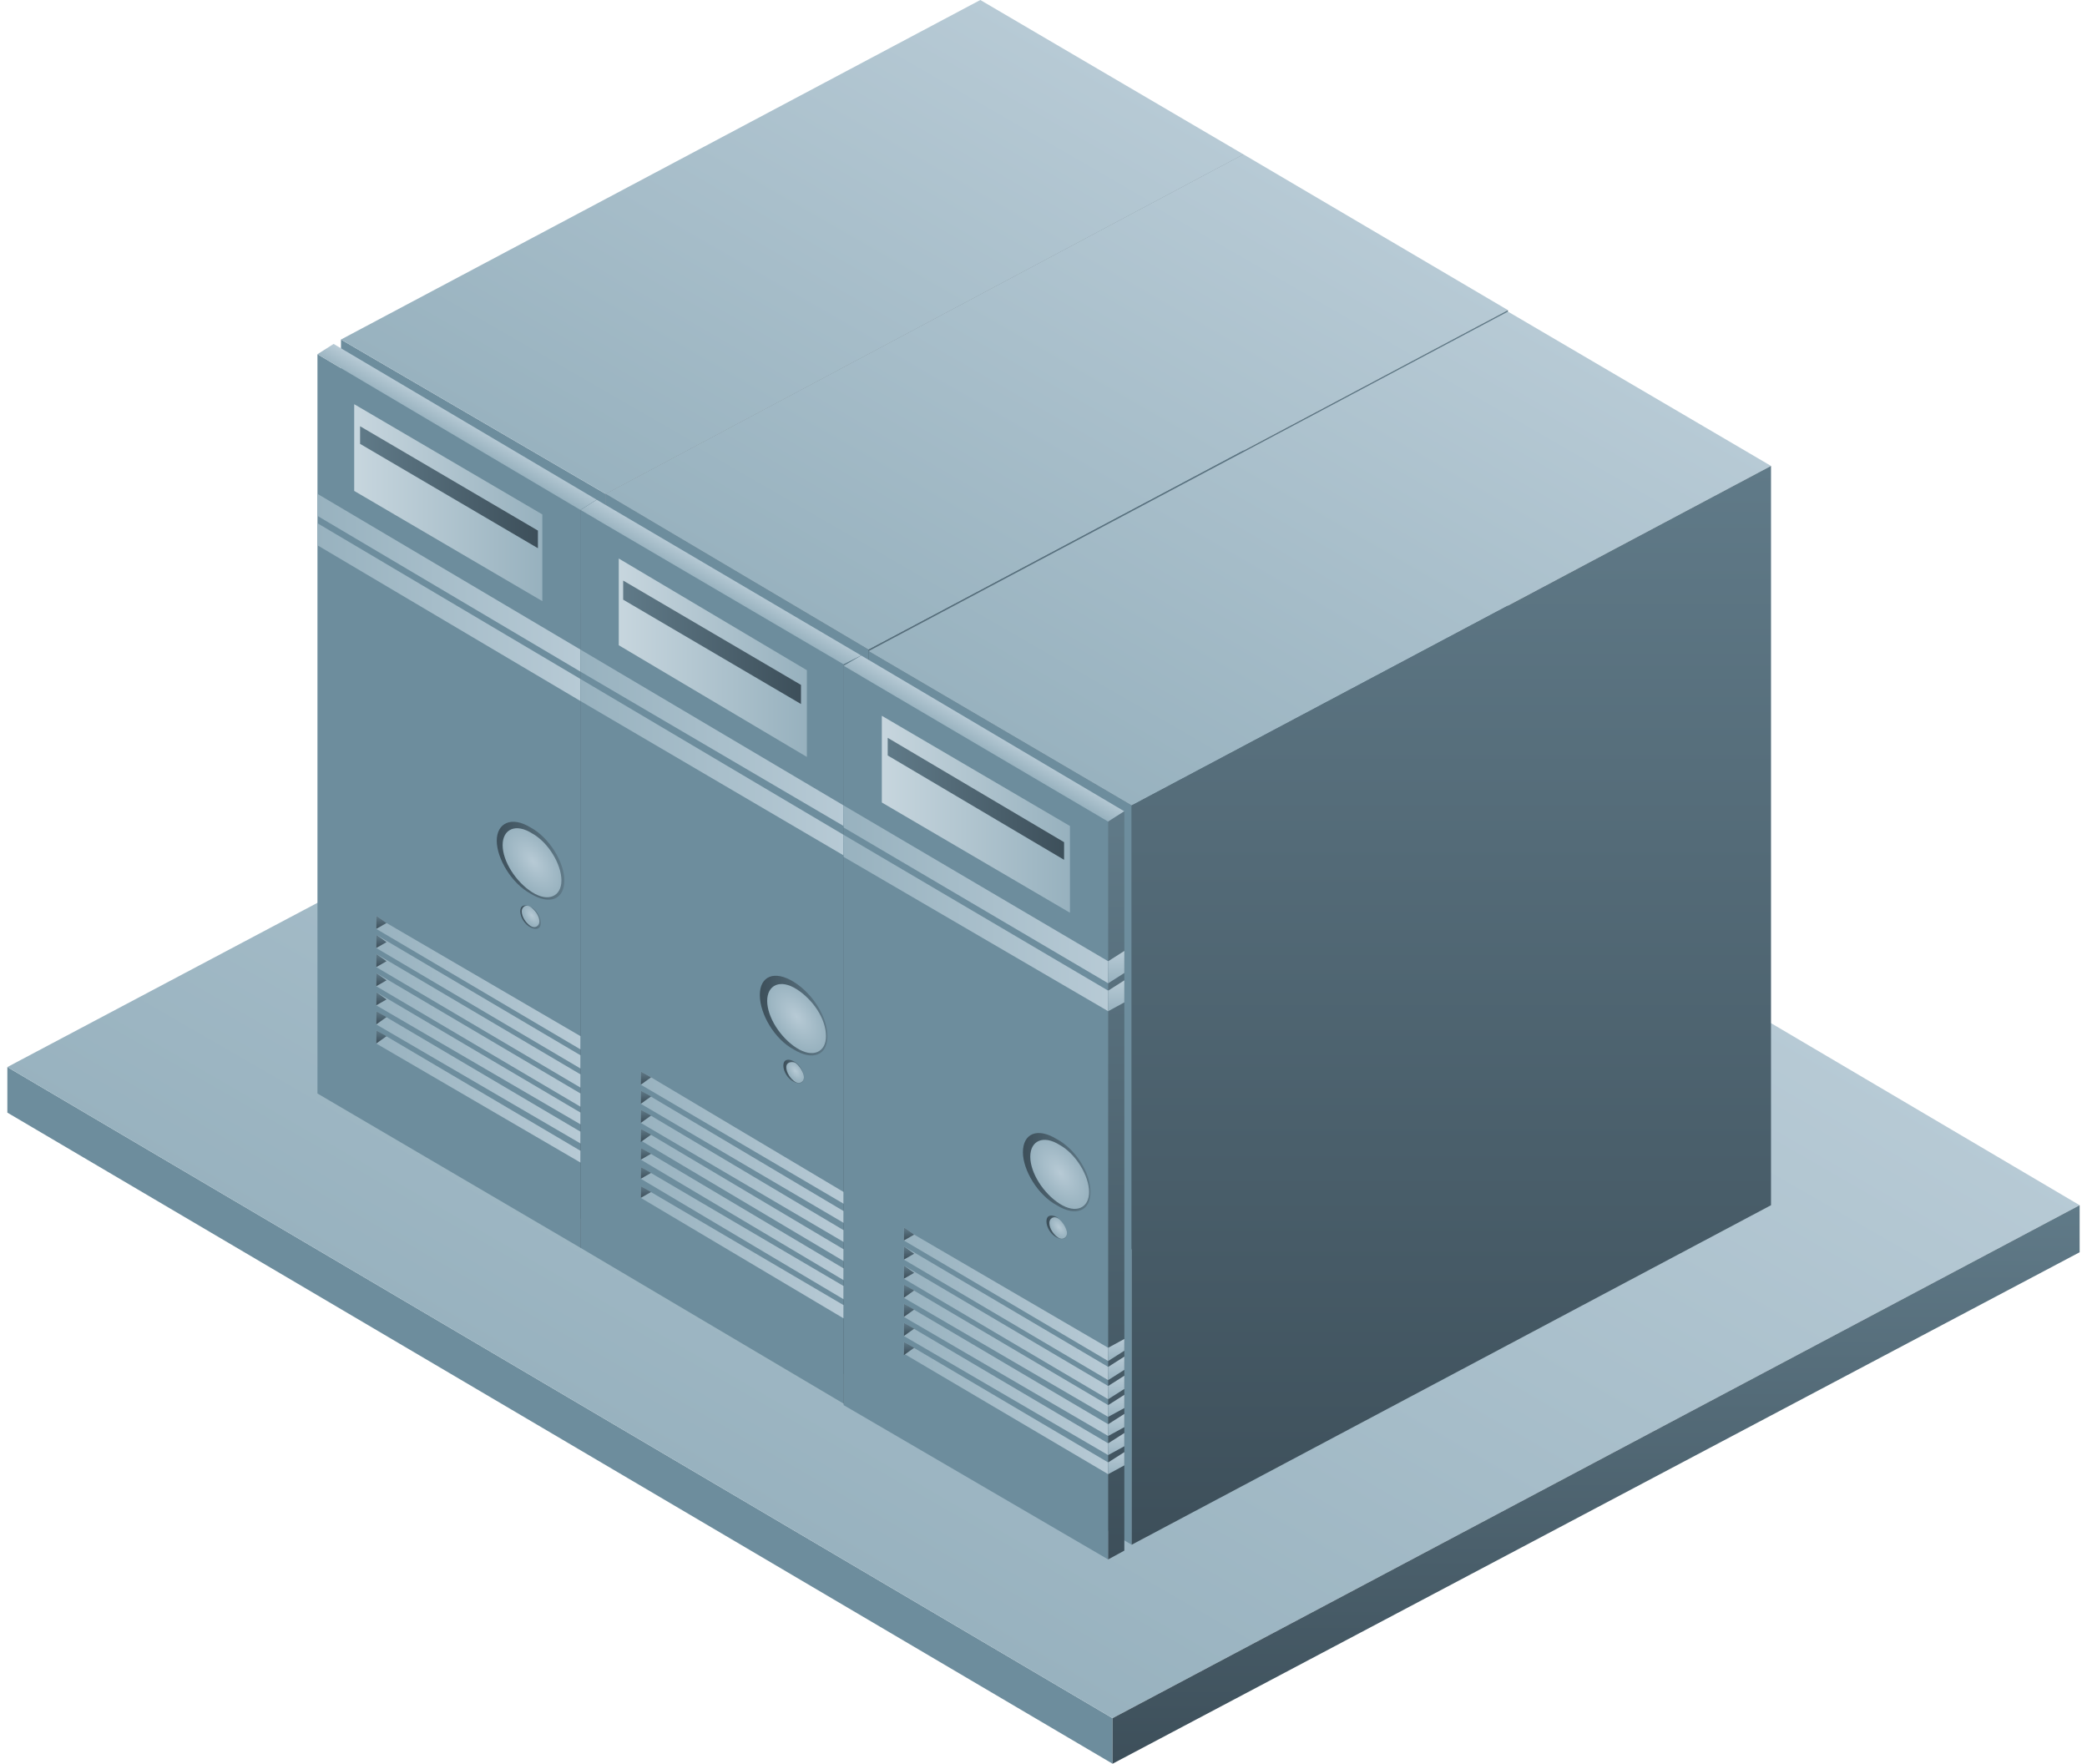 <?xml version="1.0" encoding="utf-8"?>
<!-- Generator: Adobe Illustrator 16.0.0, SVG Export Plug-In . SVG Version: 6.00 Build 0)  -->
<!DOCTYPE svg PUBLIC "-//W3C//DTD SVG 1.1//EN" "http://www.w3.org/Graphics/SVG/1.1/DTD/svg11.dtd">
<svg version="1.1" id="图层_1" xmlns="http://www.w3.org/2000/svg" xmlns:xlink="http://www.w3.org/1999/xlink" x="0px" y="0px"
	 width="142px" height="120px" viewBox="-21 -10 142 120" style="enable-background:new -21 -10 142 120;" xml:space="preserve">
<style type="text/css">
<![CDATA[
	.st0{fill:url(#SVGID_100_);}
	.st1{fill:url(#SVGID_101_);}
	.st2{fill:url(#SVGID_102_);}
	.st3{fill:url(#SVGID_103_);}
	.st4{fill:url(#SVGID_104_);}
	.st5{fill:url(#SVGID_105_);}
	.st6{fill:url(#SVGID_106_);}
	.st7{fill:url(#SVGID_107_);}
	.st8{fill:url(#SVGID_1_);}
	.st9{fill:url(#SVGID_2_);}
	.st10{fill:url(#SVGID_3_);}
	.st11{fill:url(#SVGID_4_);}
	.st12{fill:url(#SVGID_5_);}
	.st13{fill:url(#SVGID_6_);}
	.st14{fill:url(#SVGID_7_);}
	.st15{fill:url(#SVGID_8_);}
	.st16{fill:url(#SVGID_9_);}
	.st17{fill:#6D8D9D;}
	.st18{fill:url(#SVGID_10_);}
	.st19{fill:url(#SVGID_11_);}
	.st20{fill:url(#SVGID_12_);}
	.st21{fill:url(#SVGID_13_);}
	.st22{fill:url(#SVGID_14_);}
	.st23{fill:url(#SVGID_15_);}
	.st24{fill:url(#SVGID_16_);}
	.st25{fill:url(#SVGID_17_);}
	.st26{fill:url(#SVGID_18_);}
	.st27{fill:url(#SVGID_19_);}
	.st28{fill:url(#SVGID_20_);}
	.st29{fill:url(#SVGID_21_);}
	.st30{fill:url(#SVGID_22_);}
	.st31{fill:url(#SVGID_23_);}
	.st32{fill:url(#SVGID_24_);}
	.st33{fill:url(#SVGID_25_);}
	.st34{fill:url(#SVGID_26_);}
	.st35{fill:url(#SVGID_27_);}
	.st36{fill:url(#SVGID_28_);}
	.st37{fill:url(#SVGID_29_);}
	.st38{fill:url(#SVGID_30_);}
	.st39{fill:url(#SVGID_31_);}
	.st40{fill:url(#SVGID_32_);}
	.st41{fill:url(#SVGID_33_);}
	.st42{fill:url(#SVGID_34_);}
	.st43{fill:url(#SVGID_35_);}
	.st44{fill:url(#SVGID_36_);}
	.st45{fill:url(#SVGID_37_);}
	.st46{fill:url(#SVGID_38_);}
	.st47{fill:url(#SVGID_39_);}
	.st48{fill:url(#SVGID_40_);}
	.st49{fill:url(#SVGID_41_);}
	.st50{fill:url(#SVGID_42_);}
	.st51{fill:url(#SVGID_43_);}
	.st52{fill:url(#SVGID_44_);}
	.st53{fill:url(#SVGID_45_);}
	.st54{fill:url(#SVGID_46_);}
	.st55{fill:url(#SVGID_47_);}
	.st56{fill:url(#SVGID_48_);}
	.st57{fill:url(#SVGID_49_);}
	.st58{fill:url(#SVGID_50_);}
	.st59{fill:url(#SVGID_51_);}
	.st60{fill:url(#SVGID_52_);}
	.st61{fill:url(#SVGID_53_);}
	.st62{fill:url(#SVGID_54_);}
	.st63{fill:url(#SVGID_55_);}
	.st64{fill:url(#SVGID_56_);}
	.st65{fill:url(#SVGID_57_);}
	.st66{fill:url(#SVGID_58_);}
	.st67{fill:url(#SVGID_59_);}
	.st68{fill:url(#SVGID_60_);}
	.st69{fill:url(#SVGID_61_);}
	.st70{fill:url(#SVGID_62_);}
	.st71{fill:url(#SVGID_63_);}
	.st72{fill:url(#SVGID_64_);}
	.st73{fill:url(#SVGID_65_);}
	.st74{fill:url(#SVGID_66_);}
	.st75{fill:url(#SVGID_67_);}
	.st76{fill:url(#SVGID_68_);}
	.st77{fill:url(#SVGID_69_);}
	.st78{fill:url(#SVGID_70_);}
	.st79{fill:url(#SVGID_71_);}
	.st80{fill:url(#SVGID_72_);}
	.st81{fill:url(#SVGID_73_);}
	.st82{fill:url(#SVGID_74_);}
	.st83{fill:url(#SVGID_75_);}
	.st84{fill:url(#SVGID_76_);}
	.st85{fill:url(#SVGID_77_);}
	.st86{fill:url(#SVGID_78_);}
	.st87{fill:url(#SVGID_79_);}
	.st88{fill:url(#SVGID_80_);}
	.st89{fill:url(#SVGID_81_);}
	.st90{fill:url(#SVGID_82_);}
	.st91{fill:url(#SVGID_83_);}
	.st92{fill:url(#SVGID_84_);}
	.st93{fill:url(#SVGID_85_);}
	.st94{fill:url(#SVGID_86_);}
	.st95{fill:url(#SVGID_87_);}
	.st96{fill:url(#SVGID_88_);}
	.st97{fill:url(#SVGID_89_);}
	.st98{fill:url(#SVGID_90_);}
	.st99{fill:url(#SVGID_91_);}
	.st100{fill:url(#SVGID_92_);}
	.st101{fill:url(#SVGID_93_);}
	.st102{fill:url(#SVGID_94_);}
	.st103{fill:url(#SVGID_95_);}
	.st104{fill:url(#SVGID_96_);}
	.st105{fill:url(#SVGID_97_);}
	.st106{fill:url(#SVGID_98_);}
	.st107{fill:url(#SVGID_99_);}
]]>
</style>
<g>
	<g>
		<polygon class="st17" points="54.7,110 -20.5,65.7 -20.5,62.6 54.7,106.9 		"/>
		
			<linearGradient id="SVGID_1_" gradientUnits="userSpaceOnUse" x1="290.026" y1="-339.966" x2="321.943" y2="-284.684" gradientTransform="matrix(1 0 0 -1 -256 -245)">
			<stop  offset="0" style="stop-color:#98B2BF"/>
			<stop  offset="1" style="stop-color:#B7CAD5"/>
		</linearGradient>
		<polygon class="st8" points="-20.5,62.6 45.4,27.7 120.5,72 54.7,106.9 		"/>
		
			<linearGradient id="SVGID_2_" gradientUnits="userSpaceOnUse" x1="343.6" y1="-355" x2="343.6" y2="-317.055" gradientTransform="matrix(1 0 0 -1 -256 -245)">
			<stop  offset="0" style="stop-color:#3D4F5A"/>
			<stop  offset="1" style="stop-color:#607A88"/>
		</linearGradient>
		<polygon class="st9" points="54.7,110 120.5,75.2 120.5,72 54.7,106.9 		"/>
	</g>
	<g>
		<g>
			<g>
				<polygon class="st17" points="20.2,73.9 2.2,63.3 2.2,13.1 20.2,23.6 				"/>
				
					<linearGradient id="SVGID_3_" gradientUnits="userSpaceOnUse" x1="278.423" y1="-269.946" x2="299.383" y2="-233.643" gradientTransform="matrix(1 0 0 -1 -256 -245)">
					<stop  offset="0" style="stop-color:#98B2BF"/>
					<stop  offset="1" style="stop-color:#B7CAD5"/>
				</linearGradient>
				<polygon class="st10" points="2.2,13.1 45.7,-10 63.6,0.5 20.2,23.6 				"/>
				
					<linearGradient id="SVGID_4_" gradientUnits="userSpaceOnUse" x1="297.899" y1="-318.9" x2="297.899" y2="-245.5" gradientTransform="matrix(1 0 0 -1 -256 -245)">
					<stop  offset="0" style="stop-color:#3D4F5A"/>
					<stop  offset="1" style="stop-color:#607A88"/>
				</linearGradient>
				<polygon class="st11" points="20.2,73.9 63.6,50.8 63.6,0.5 20.2,23.6 				"/>
			</g>
			<polygon class="st17" points="18.5,74.9 0.6,64.4 0.6,14.1 18.5,24.7 			"/>
			
				<linearGradient id="SVGID_5_" gradientUnits="userSpaceOnUse" x1="259.143" y1="-269.2" x2="271.927" y2="-269.2" gradientTransform="matrix(1 0 0 -1 -256 -245)">
				<stop  offset="0" style="stop-color:#C7D6DE"/>
				<stop  offset="1" style="stop-color:#97B1BE"/>
			</linearGradient>
			<polygon class="st12" points="15.9,30.9 3.1,23.4 3.1,17.5 15.9,25 			"/>
			
				<linearGradient id="SVGID_6_" gradientUnits="userSpaceOnUse" x1="259.5" y1="-268.149" x2="271.575" y2="-268.149" gradientTransform="matrix(1 0 0 -1 -256 -245)">
				<stop  offset="0" style="stop-color:#607A88"/>
				<stop  offset="1" style="stop-color:#3D4F5A"/>
			</linearGradient>
			<polygon class="st13" points="15.6,27.3 3.5,20.2 3.5,19 15.6,26.1 			"/>
			
				<linearGradient id="SVGID_7_" gradientUnits="userSpaceOnUse" x1="265.771" y1="-264.619" x2="266.427" y2="-263.481" gradientTransform="matrix(1 0 0 -1 -256 -245)">
				<stop  offset="0" style="stop-color:#98B2BF"/>
				<stop  offset="1" style="stop-color:#B7CAD5"/>
			</linearGradient>
			<polygon class="st14" points="0.6,14.1 1.7,13.4 19.6,24 18.5,24.7 			"/>
			
				<linearGradient id="SVGID_8_" gradientUnits="userSpaceOnUse" x1="275.05" y1="-319.9" x2="275.05" y2="-269" gradientTransform="matrix(1 0 0 -1 -256 -245)">
				<stop  offset="0" style="stop-color:#3D4F5A"/>
				<stop  offset="1" style="stop-color:#607A88"/>
			</linearGradient>
			<polygon class="st15" points="18.5,74.9 19.6,74.3 19.6,24 18.5,24.7 			"/>
			<g>
				<g>
					<g>
						
							<linearGradient id="SVGID_9_" gradientUnits="userSpaceOnUse" x1="256.567" y1="-274.649" x2="274.502" y2="-274.649" gradientTransform="matrix(1 0 0 -1 -256 -245)">
							<stop  offset="0" style="stop-color:#98B2BF"/>
							<stop  offset="1" style="stop-color:#B7CAD5"/>
						</linearGradient>
						<polygon class="st16" points="18.5,35.7 0.6,25.1 0.6,23.6 18.5,34.2 						"/>
					</g>
					
						<linearGradient id="SVGID_10_" gradientUnits="userSpaceOnUse" x1="275.05" y1="-280.676" x2="275.05" y2="-278.548" gradientTransform="matrix(1 0 0 -1 -256 -245)">
						<stop  offset="0" style="stop-color:#98B2BF"/>
						<stop  offset="1" style="stop-color:#B7CAD5"/>
					</linearGradient>
					<polygon class="st18" points="18.5,35.7 19.6,35 19.6,33.5 18.5,34.2 					"/>
				</g>
			</g>
			<g>
				<g>
					<g>
						
							<linearGradient id="SVGID_11_" gradientUnits="userSpaceOnUse" x1="256.567" y1="-276.649" x2="274.502" y2="-276.649" gradientTransform="matrix(1 0 0 -1 -256 -245)">
							<stop  offset="0" style="stop-color:#98B2BF"/>
							<stop  offset="1" style="stop-color:#B7CAD5"/>
						</linearGradient>
						<polygon class="st19" points="18.5,37.7 0.6,27.1 0.6,25.6 18.5,36.2 						"/>
					</g>
					
						<linearGradient id="SVGID_12_" gradientUnits="userSpaceOnUse" x1="275.05" y1="-282.652" x2="275.05" y2="-280.524" gradientTransform="matrix(1 0 0 -1 -256 -245)">
						<stop  offset="0" style="stop-color:#98B2BF"/>
						<stop  offset="1" style="stop-color:#B7CAD5"/>
					</linearGradient>
					<polygon class="st20" points="18.5,37.7 19.6,37 19.6,35.5 18.5,36.2 					"/>
				</g>
			</g>
			
				<linearGradient id="SVGID_13_" gradientUnits="userSpaceOnUse" x1="260.62" y1="-309.6" x2="274.5" y2="-309.6" gradientTransform="matrix(1 0 0 -1 -256 -245)">
				<stop  offset="0" style="stop-color:#98B2BF"/>
				<stop  offset="1" style="stop-color:#B7CAD5"/>
			</linearGradient>
			<polygon class="st21" points="18.5,68.3 18.5,69.1 4.6,61 4.6,60.1 			"/>
			
				<linearGradient id="SVGID_14_" gradientUnits="userSpaceOnUse" x1="275.05" y1="-314.13" x2="275.05" y2="-312.608" gradientTransform="matrix(1 0 0 -1 -256 -245)">
				<stop  offset="0" style="stop-color:#98B2BF"/>
				<stop  offset="1" style="stop-color:#B7CAD5"/>
			</linearGradient>
			<polygon class="st22" points="18.5,69.1 19.6,68.5 19.6,67.6 18.5,68.3 			"/>
			
				<linearGradient id="SVGID_15_" gradientUnits="userSpaceOnUse" x1="260.62" y1="-308.299" x2="274.5" y2="-308.299" gradientTransform="matrix(1 0 0 -1 -256 -245)">
				<stop  offset="0" style="stop-color:#98B2BF"/>
				<stop  offset="1" style="stop-color:#B7CAD5"/>
			</linearGradient>
			<polygon class="st23" points="18.5,67 18.5,67.8 4.6,59.7 4.6,58.8 			"/>
			
				<linearGradient id="SVGID_16_" gradientUnits="userSpaceOnUse" x1="275.05" y1="-312.839" x2="275.05" y2="-311.317" gradientTransform="matrix(1 0 0 -1 -256 -245)">
				<stop  offset="0" style="stop-color:#98B2BF"/>
				<stop  offset="1" style="stop-color:#B7CAD5"/>
			</linearGradient>
			<polygon class="st24" points="18.5,67.8 19.6,67.2 19.6,66.3 18.5,67 			"/>
			
				<linearGradient id="SVGID_17_" gradientUnits="userSpaceOnUse" x1="260.62" y1="-307" x2="274.5" y2="-307" gradientTransform="matrix(1 0 0 -1 -256 -245)">
				<stop  offset="0" style="stop-color:#98B2BF"/>
				<stop  offset="1" style="stop-color:#B7CAD5"/>
			</linearGradient>
			<polygon class="st25" points="18.5,65.7 18.5,66.5 4.6,58.4 4.6,57.5 			"/>
			
				<linearGradient id="SVGID_18_" gradientUnits="userSpaceOnUse" x1="275.05" y1="-311.548" x2="275.05" y2="-310.024" gradientTransform="matrix(1 0 0 -1 -256 -245)">
				<stop  offset="0" style="stop-color:#98B2BF"/>
				<stop  offset="1" style="stop-color:#B7CAD5"/>
			</linearGradient>
			<polygon class="st26" points="18.5,66.5 19.6,65.9 19.6,65 18.5,65.7 			"/>
			
				<linearGradient id="SVGID_19_" gradientUnits="userSpaceOnUse" x1="260.62" y1="-305.749" x2="274.5" y2="-305.749" gradientTransform="matrix(1 0 0 -1 -256 -245)">
				<stop  offset="0" style="stop-color:#98B2BF"/>
				<stop  offset="1" style="stop-color:#B7CAD5"/>
			</linearGradient>
			<polygon class="st27" points="18.5,64.4 18.5,65.3 4.6,57.1 4.6,56.2 			"/>
			
				<linearGradient id="SVGID_20_" gradientUnits="userSpaceOnUse" x1="275.05" y1="-310.256" x2="275.05" y2="-308.734" gradientTransform="matrix(1 0 0 -1 -256 -245)">
				<stop  offset="0" style="stop-color:#98B2BF"/>
				<stop  offset="1" style="stop-color:#B7CAD5"/>
			</linearGradient>
			<polygon class="st28" points="18.5,65.3 19.6,64.6 19.6,63.7 18.5,64.4 			"/>
			
				<linearGradient id="SVGID_21_" gradientUnits="userSpaceOnUse" x1="260.62" y1="-304.45" x2="274.5" y2="-304.45" gradientTransform="matrix(1 0 0 -1 -256 -245)">
				<stop  offset="0" style="stop-color:#98B2BF"/>
				<stop  offset="1" style="stop-color:#B7CAD5"/>
			</linearGradient>
			<polygon class="st29" points="18.5,63.1 18.5,64 4.6,55.8 4.6,54.9 			"/>
			
				<linearGradient id="SVGID_22_" gradientUnits="userSpaceOnUse" x1="275.05" y1="-308.966" x2="275.05" y2="-307.442" gradientTransform="matrix(1 0 0 -1 -256 -245)">
				<stop  offset="0" style="stop-color:#98B2BF"/>
				<stop  offset="1" style="stop-color:#B7CAD5"/>
			</linearGradient>
			<polygon class="st30" points="18.5,64 19.6,63.3 19.6,62.4 18.5,63.1 			"/>
			
				<linearGradient id="SVGID_23_" gradientUnits="userSpaceOnUse" x1="260.62" y1="-303.149" x2="274.5" y2="-303.149" gradientTransform="matrix(1 0 0 -1 -256 -245)">
				<stop  offset="0" style="stop-color:#98B2BF"/>
				<stop  offset="1" style="stop-color:#B7CAD5"/>
			</linearGradient>
			<polygon class="st31" points="18.5,61.8 18.5,62.7 4.6,54.5 4.6,53.6 			"/>
			
				<linearGradient id="SVGID_24_" gradientUnits="userSpaceOnUse" x1="275.05" y1="-307.672" x2="275.05" y2="-306.152" gradientTransform="matrix(1 0 0 -1 -256 -245)">
				<stop  offset="0" style="stop-color:#98B2BF"/>
				<stop  offset="1" style="stop-color:#B7CAD5"/>
			</linearGradient>
			<polygon class="st32" points="18.5,62.7 19.6,62 19.6,61.2 18.5,61.8 			"/>
			
				<linearGradient id="SVGID_25_" gradientUnits="userSpaceOnUse" x1="260.62" y1="-301.85" x2="274.5" y2="-301.85" gradientTransform="matrix(1 0 0 -1 -256 -245)">
				<stop  offset="0" style="stop-color:#98B2BF"/>
				<stop  offset="1" style="stop-color:#B7CAD5"/>
			</linearGradient>
			<polygon class="st33" points="18.5,60.5 18.5,61.4 4.6,53.2 4.6,52.3 5.3,52.8 			"/>
			
				<linearGradient id="SVGID_26_" gradientUnits="userSpaceOnUse" x1="275.05" y1="-306.382" x2="275.05" y2="-304.86" gradientTransform="matrix(1 0 0 -1 -256 -245)">
				<stop  offset="0" style="stop-color:#98B2BF"/>
				<stop  offset="1" style="stop-color:#B7CAD5"/>
			</linearGradient>
			<polygon class="st34" points="18.5,61.4 19.6,60.7 19.6,59.9 18.5,60.5 			"/>
			
				<linearGradient id="SVGID_27_" gradientUnits="userSpaceOnUse" x1="260.949" y1="-298.205" x2="260.949" y2="-297.348" gradientTransform="matrix(1 0 0 -1 -256 -245)">
				<stop  offset="0" style="stop-color:#3D4F5A"/>
				<stop  offset="1" style="stop-color:#607A88"/>
			</linearGradient>
			<polygon class="st35" points="5.3,52.8 4.6,53.2 4.6,52.3 			"/>
			
				<linearGradient id="SVGID_28_" gradientUnits="userSpaceOnUse" x1="260.949" y1="-299.499" x2="260.949" y2="-298.643" gradientTransform="matrix(1 0 0 -1 -256 -245)">
				<stop  offset="0" style="stop-color:#3D4F5A"/>
				<stop  offset="1" style="stop-color:#607A88"/>
			</linearGradient>
			<polygon class="st36" points="5.3,54.1 4.6,54.5 4.6,53.6 			"/>
			
				<linearGradient id="SVGID_29_" gradientUnits="userSpaceOnUse" x1="260.949" y1="-300.796" x2="260.949" y2="-299.939" gradientTransform="matrix(1 0 0 -1 -256 -245)">
				<stop  offset="0" style="stop-color:#3D4F5A"/>
				<stop  offset="1" style="stop-color:#607A88"/>
			</linearGradient>
			<polygon class="st37" points="5.3,55.4 4.6,55.8 4.6,54.9 			"/>
			
				<linearGradient id="SVGID_30_" gradientUnits="userSpaceOnUse" x1="260.949" y1="-302.09" x2="260.949" y2="-301.23" gradientTransform="matrix(1 0 0 -1 -256 -245)">
				<stop  offset="0" style="stop-color:#3D4F5A"/>
				<stop  offset="1" style="stop-color:#607A88"/>
			</linearGradient>
			<polygon class="st38" points="5.3,56.7 4.6,57.1 4.6,56.2 			"/>
			
				<linearGradient id="SVGID_31_" gradientUnits="userSpaceOnUse" x1="260.949" y1="-303.386" x2="260.949" y2="-302.528" gradientTransform="matrix(1 0 0 -1 -256 -245)">
				<stop  offset="0" style="stop-color:#3D4F5A"/>
				<stop  offset="1" style="stop-color:#607A88"/>
			</linearGradient>
			<polygon class="st39" points="5.3,58 4.6,58.4 4.6,57.5 			"/>
			
				<linearGradient id="SVGID_32_" gradientUnits="userSpaceOnUse" x1="260.949" y1="-304.679" x2="260.949" y2="-303.821" gradientTransform="matrix(1 0 0 -1 -256 -245)">
				<stop  offset="0" style="stop-color:#3D4F5A"/>
				<stop  offset="1" style="stop-color:#607A88"/>
			</linearGradient>
			<polygon class="st40" points="5.3,59.2 4.6,59.7 4.6,58.8 			"/>
			
				<linearGradient id="SVGID_33_" gradientUnits="userSpaceOnUse" x1="260.949" y1="-305.977" x2="260.949" y2="-305.118" gradientTransform="matrix(1 0 0 -1 -256 -245)">
				<stop  offset="0" style="stop-color:#3D4F5A"/>
				<stop  offset="1" style="stop-color:#607A88"/>
			</linearGradient>
			<polygon class="st41" points="5.3,60.5 4.6,61 4.6,60.1 			"/>
			<g>
				
					<linearGradient id="SVGID_34_" gradientUnits="userSpaceOnUse" x1="268.788" y1="-322.731" x2="273.381" y2="-322.731" gradientTransform="matrix(1 0.589 0 -1 -256 -433.861)">
					<stop  offset="0" style="stop-color:#3D4F5A"/>
					<stop  offset="1" style="stop-color:#607A88"/>
				</linearGradient>
				<path class="st42" d="M17.4,49.9c0,1.3-1,1.7-2.3,0.9c-1.3-0.7-2.3-2.4-2.3-3.6c0-1.2,1-1.7,2.3-0.9
					C16.4,47,17.4,48.7,17.4,49.9z"/>
				
					<radialGradient id="SVGID_35_" cx="-652.01" cy="-335.685" r="4.72" gradientTransform="matrix(0.431 0.254 0 -0.431 296.291 69.532)" gradientUnits="userSpaceOnUse">
					<stop  offset="0" style="stop-color:#B7CAD5"/>
					<stop  offset="1" style="stop-color:#98B2BF"/>
				</radialGradient>
				<path class="st43" d="M17.2,49.9c0,1.1-0.9,1.5-2,0.8c-1.1-0.7-2-2.1-2-3.2c0-1.1,0.9-1.5,2-0.8C16.3,47.3,17.2,48.8,17.2,49.9z
					"/>
			</g>
			<g>
				
					<linearGradient id="SVGID_36_" gradientUnits="userSpaceOnUse" x1="270.393" y1="-326.582" x2="271.776" y2="-326.582" gradientTransform="matrix(1 0.589 0 -1 -256 -433.861)">
					<stop  offset="0" style="stop-color:#3D4F5A"/>
					<stop  offset="1" style="stop-color:#607A88"/>
				</linearGradient>
				<path class="st44" d="M15.8,52.8c0,0.4-0.3,0.5-0.7,0.3s-0.7-0.7-0.7-1.1s0.3-0.5,0.7-0.3C15.5,51.9,15.8,52.4,15.8,52.8z"/>
				
					<radialGradient id="SVGID_37_" cx="-652.21" cy="-344.354" r="1.423" gradientTransform="matrix(0.431 0.254 0 -0.431 296.291 69.532)" gradientUnits="userSpaceOnUse">
					<stop  offset="0" style="stop-color:#B7CAD5"/>
					<stop  offset="1" style="stop-color:#98B2BF"/>
				</radialGradient>
				<path class="st45" d="M15.7,52.7c0,0.3-0.3,0.5-0.6,0.3c-0.3-0.2-0.6-0.6-0.6-1c0-0.3,0.3-0.5,0.6-0.3
					C15.5,52,15.7,52.4,15.7,52.7z"/>
			</g>
		</g>
		<g>
			<g>
				<polygon class="st17" points="38.1,84.5 20.2,73.9 20.2,23.6 38.1,34.2 				"/>
				
					<linearGradient id="SVGID_38_" gradientUnits="userSpaceOnUse" x1="296.403" y1="-280.529" x2="317.371" y2="-244.213" gradientTransform="matrix(1 0 0 -1 -256 -245)">
					<stop  offset="0" style="stop-color:#98B2BF"/>
					<stop  offset="1" style="stop-color:#B7CAD5"/>
				</linearGradient>
				<polygon class="st46" points="20.2,23.6 63.6,0.5 81.6,11.1 38.1,34.2 				"/>
				
					<linearGradient id="SVGID_39_" gradientUnits="userSpaceOnUse" x1="315.85" y1="-329.5" x2="315.85" y2="-256.1" gradientTransform="matrix(1 0 0 -1 -256 -245)">
					<stop  offset="0" style="stop-color:#3D4F5A"/>
					<stop  offset="1" style="stop-color:#607A88"/>
				</linearGradient>
				<polygon class="st47" points="38.1,84.5 81.6,61.4 81.6,11.1 38.1,34.2 				"/>
			</g>
			<polygon class="st17" points="36.4,85.5 18.5,74.9 18.5,24.7 36.4,35.2 			"/>
			
				<linearGradient id="SVGID_40_" gradientUnits="userSpaceOnUse" x1="277.074" y1="-279.75" x2="289.858" y2="-279.75" gradientTransform="matrix(1 0 0 -1 -256 -245)">
				<stop  offset="0" style="stop-color:#C7D6DE"/>
				<stop  offset="1" style="stop-color:#97B1BE"/>
			</linearGradient>
			<polygon class="st48" points="33.9,41.5 21.1,33.9 21.1,28 33.9,35.6 			"/>
			
				<linearGradient id="SVGID_41_" gradientUnits="userSpaceOnUse" x1="277.428" y1="-278.7" x2="289.503" y2="-278.7" gradientTransform="matrix(1 0 0 -1 -256 -245)">
				<stop  offset="0" style="stop-color:#607A88"/>
				<stop  offset="1" style="stop-color:#3D4F5A"/>
			</linearGradient>
			<polygon class="st49" points="33.5,37.9 21.4,30.8 21.4,29.5 33.5,36.6 			"/>
			
				<linearGradient id="SVGID_42_" gradientUnits="userSpaceOnUse" x1="283.731" y1="-275.201" x2="284.389" y2="-274.062" gradientTransform="matrix(1 0 0 -1 -256 -245)">
				<stop  offset="0" style="stop-color:#98B2BF"/>
				<stop  offset="1" style="stop-color:#B7CAD5"/>
			</linearGradient>
			<polygon class="st50" points="18.5,24.7 19.6,24 37.6,34.6 36.4,35.2 			"/>
			
				<linearGradient id="SVGID_43_" gradientUnits="userSpaceOnUse" x1="293" y1="-330.5" x2="293" y2="-279.6" gradientTransform="matrix(1 0 0 -1 -256 -245)">
				<stop  offset="0" style="stop-color:#3D4F5A"/>
				<stop  offset="1" style="stop-color:#607A88"/>
			</linearGradient>
			<polygon class="st51" points="36.4,85.5 37.6,84.8 37.6,34.6 36.4,35.2 			"/>
			<g>
				<g>
					<g>
						
							<linearGradient id="SVGID_44_" gradientUnits="userSpaceOnUse" x1="274.5" y1="-285.199" x2="292.432" y2="-285.199" gradientTransform="matrix(1 0 0 -1 -256 -245)">
							<stop  offset="0" style="stop-color:#98B2BF"/>
							<stop  offset="1" style="stop-color:#B7CAD5"/>
						</linearGradient>
						<polygon class="st52" points="36.4,46.2 18.5,35.7 18.5,34.2 36.4,44.8 						"/>
					</g>
					
						<linearGradient id="SVGID_45_" gradientUnits="userSpaceOnUse" x1="293" y1="-291.241" x2="293" y2="-289.112" gradientTransform="matrix(1 0 0 -1 -256 -245)">
						<stop  offset="0" style="stop-color:#98B2BF"/>
						<stop  offset="1" style="stop-color:#B7CAD5"/>
					</linearGradient>
					<polygon class="st53" points="36.4,46.2 37.6,45.6 37.6,44.1 36.4,44.8 					"/>
				</g>
			</g>
			<g>
				<g>
					<g>
						
							<linearGradient id="SVGID_46_" gradientUnits="userSpaceOnUse" x1="274.5" y1="-287.199" x2="292.432" y2="-287.199" gradientTransform="matrix(1 0 0 -1 -256 -245)">
							<stop  offset="0" style="stop-color:#98B2BF"/>
							<stop  offset="1" style="stop-color:#B7CAD5"/>
						</linearGradient>
						<polygon class="st54" points="36.4,48.2 18.5,37.7 18.5,36.2 36.4,46.8 						"/>
					</g>
					
						<linearGradient id="SVGID_47_" gradientUnits="userSpaceOnUse" x1="293" y1="-293.215" x2="293" y2="-291.088" gradientTransform="matrix(1 0 0 -1 -256 -245)">
						<stop  offset="0" style="stop-color:#98B2BF"/>
						<stop  offset="1" style="stop-color:#B7CAD5"/>
					</linearGradient>
					<polygon class="st55" points="36.4,48.2 37.6,47.6 37.6,46.1 36.4,46.8 					"/>
				</g>
			</g>
			
				<linearGradient id="SVGID_48_" gradientUnits="userSpaceOnUse" x1="278.552" y1="-320.199" x2="292.431" y2="-320.199" gradientTransform="matrix(1 0 0 -1 -256 -245)">
				<stop  offset="0" style="stop-color:#98B2BF"/>
				<stop  offset="1" style="stop-color:#B7CAD5"/>
			</linearGradient>
			<polygon class="st56" points="36.4,78.8 36.4,79.7 22.6,71.5 22.6,70.7 			"/>
			
				<linearGradient id="SVGID_49_" gradientUnits="userSpaceOnUse" x1="293" y1="-324.694" x2="293" y2="-323.171" gradientTransform="matrix(1 0 0 -1 -256 -245)">
				<stop  offset="0" style="stop-color:#98B2BF"/>
				<stop  offset="1" style="stop-color:#B7CAD5"/>
			</linearGradient>
			<polygon class="st57" points="36.4,79.7 37.6,79 37.6,78.2 36.4,78.8 			"/>
			
				<linearGradient id="SVGID_50_" gradientUnits="userSpaceOnUse" x1="278.552" y1="-318.9" x2="292.431" y2="-318.9" gradientTransform="matrix(1 0 0 -1 -256 -245)">
				<stop  offset="0" style="stop-color:#98B2BF"/>
				<stop  offset="1" style="stop-color:#B7CAD5"/>
			</linearGradient>
			<polygon class="st58" points="36.4,77.5 36.4,78.4 22.6,70.2 22.6,69.4 			"/>
			
				<linearGradient id="SVGID_51_" gradientUnits="userSpaceOnUse" x1="293" y1="-323.405" x2="293" y2="-321.883" gradientTransform="matrix(1 0 0 -1 -256 -245)">
				<stop  offset="0" style="stop-color:#98B2BF"/>
				<stop  offset="1" style="stop-color:#B7CAD5"/>
			</linearGradient>
			<polygon class="st59" points="36.4,78.4 37.6,77.7 37.6,76.9 36.4,77.5 			"/>
			
				<linearGradient id="SVGID_52_" gradientUnits="userSpaceOnUse" x1="278.552" y1="-317.6" x2="292.431" y2="-317.6" gradientTransform="matrix(1 0 0 -1 -256 -245)">
				<stop  offset="0" style="stop-color:#98B2BF"/>
				<stop  offset="1" style="stop-color:#B7CAD5"/>
			</linearGradient>
			<polygon class="st60" points="36.4,76.3 36.4,77.1 22.6,68.9 22.6,68.1 			"/>
			
				<linearGradient id="SVGID_53_" gradientUnits="userSpaceOnUse" x1="293" y1="-322.111" x2="293" y2="-320.589" gradientTransform="matrix(1 0 0 -1 -256 -245)">
				<stop  offset="0" style="stop-color:#98B2BF"/>
				<stop  offset="1" style="stop-color:#B7CAD5"/>
			</linearGradient>
			<polygon class="st61" points="36.4,77.1 37.6,76.4 37.6,75.6 36.4,76.3 			"/>
			
				<linearGradient id="SVGID_54_" gradientUnits="userSpaceOnUse" x1="278.552" y1="-316.299" x2="292.431" y2="-316.299" gradientTransform="matrix(1 0 0 -1 -256 -245)">
				<stop  offset="0" style="stop-color:#98B2BF"/>
				<stop  offset="1" style="stop-color:#B7CAD5"/>
			</linearGradient>
			<polygon class="st62" points="36.4,75 36.4,75.8 22.6,67.6 22.6,66.8 			"/>
			
				<linearGradient id="SVGID_55_" gradientUnits="userSpaceOnUse" x1="293" y1="-320.819" x2="293" y2="-319.3" gradientTransform="matrix(1 0 0 -1 -256 -245)">
				<stop  offset="0" style="stop-color:#98B2BF"/>
				<stop  offset="1" style="stop-color:#B7CAD5"/>
			</linearGradient>
			<polygon class="st63" points="36.4,75.8 37.6,75.2 37.6,74.3 36.4,75 			"/>
			
				<linearGradient id="SVGID_56_" gradientUnits="userSpaceOnUse" x1="278.552" y1="-315" x2="292.431" y2="-315" gradientTransform="matrix(1 0 0 -1 -256 -245)">
				<stop  offset="0" style="stop-color:#98B2BF"/>
				<stop  offset="1" style="stop-color:#B7CAD5"/>
			</linearGradient>
			<polygon class="st64" points="36.4,73.7 36.4,74.5 22.6,66.4 22.6,65.5 			"/>
			
				<linearGradient id="SVGID_57_" gradientUnits="userSpaceOnUse" x1="293" y1="-319.529" x2="293" y2="-318.008" gradientTransform="matrix(1 0 0 -1 -256 -245)">
				<stop  offset="0" style="stop-color:#98B2BF"/>
				<stop  offset="1" style="stop-color:#B7CAD5"/>
			</linearGradient>
			<polygon class="st65" points="36.4,74.5 37.6,73.9 37.6,73 36.4,73.7 			"/>
			
				<linearGradient id="SVGID_58_" gradientUnits="userSpaceOnUse" x1="278.552" y1="-313.699" x2="292.431" y2="-313.699" gradientTransform="matrix(1 0 0 -1 -256 -245)">
				<stop  offset="0" style="stop-color:#98B2BF"/>
				<stop  offset="1" style="stop-color:#B7CAD5"/>
			</linearGradient>
			<polygon class="st66" points="36.4,72.4 36.4,73.2 22.6,65.1 22.6,64.2 			"/>
			
				<linearGradient id="SVGID_59_" gradientUnits="userSpaceOnUse" x1="293" y1="-318.237" x2="293" y2="-316.716" gradientTransform="matrix(1 0 0 -1 -256 -245)">
				<stop  offset="0" style="stop-color:#98B2BF"/>
				<stop  offset="1" style="stop-color:#B7CAD5"/>
			</linearGradient>
			<polygon class="st67" points="36.4,73.2 37.6,72.6 37.6,71.7 36.4,72.4 			"/>
			
				<linearGradient id="SVGID_60_" gradientUnits="userSpaceOnUse" x1="278.552" y1="-312.4" x2="292.431" y2="-312.4" gradientTransform="matrix(1 0 0 -1 -256 -245)">
				<stop  offset="0" style="stop-color:#98B2BF"/>
				<stop  offset="1" style="stop-color:#B7CAD5"/>
			</linearGradient>
			<polygon class="st68" points="36.4,71.1 36.4,71.9 22.6,63.8 22.6,62.9 23.3,63.3 			"/>
			
				<linearGradient id="SVGID_61_" gradientUnits="userSpaceOnUse" x1="293" y1="-316.948" x2="293" y2="-315.426" gradientTransform="matrix(1 0 0 -1 -256 -245)">
				<stop  offset="0" style="stop-color:#98B2BF"/>
				<stop  offset="1" style="stop-color:#B7CAD5"/>
			</linearGradient>
			<polygon class="st69" points="36.4,71.9 37.6,71.3 37.6,70.4 36.4,71.1 			"/>
			
				<linearGradient id="SVGID_62_" gradientUnits="userSpaceOnUse" x1="278.949" y1="-308.768" x2="278.949" y2="-307.913" gradientTransform="matrix(1 0 0 -1 -256 -245)">
				<stop  offset="0" style="stop-color:#3D4F5A"/>
				<stop  offset="1" style="stop-color:#607A88"/>
			</linearGradient>
			<polygon class="st70" points="23.3,63.3 22.6,63.8 22.6,62.9 			"/>
			
				<linearGradient id="SVGID_63_" gradientUnits="userSpaceOnUse" x1="278.949" y1="-310.063" x2="278.949" y2="-309.206" gradientTransform="matrix(1 0 0 -1 -256 -245)">
				<stop  offset="0" style="stop-color:#3D4F5A"/>
				<stop  offset="1" style="stop-color:#607A88"/>
			</linearGradient>
			<polygon class="st71" points="23.3,64.6 22.6,65.1 22.6,64.2 			"/>
			
				<linearGradient id="SVGID_64_" gradientUnits="userSpaceOnUse" x1="278.949" y1="-311.359" x2="278.949" y2="-310.502" gradientTransform="matrix(1 0 0 -1 -256 -245)">
				<stop  offset="0" style="stop-color:#3D4F5A"/>
				<stop  offset="1" style="stop-color:#607A88"/>
			</linearGradient>
			<polygon class="st72" points="23.3,65.9 22.6,66.4 22.6,65.5 			"/>
			
				<linearGradient id="SVGID_65_" gradientUnits="userSpaceOnUse" x1="278.949" y1="-312.652" x2="278.949" y2="-311.795" gradientTransform="matrix(1 0 0 -1 -256 -245)">
				<stop  offset="0" style="stop-color:#3D4F5A"/>
				<stop  offset="1" style="stop-color:#607A88"/>
			</linearGradient>
			<polygon class="st73" points="23.3,67.2 22.6,67.7 22.6,66.8 			"/>
			
				<linearGradient id="SVGID_66_" gradientUnits="userSpaceOnUse" x1="278.949" y1="-313.949" x2="278.949" y2="-313.091" gradientTransform="matrix(1 0 0 -1 -256 -245)">
				<stop  offset="0" style="stop-color:#3D4F5A"/>
				<stop  offset="1" style="stop-color:#607A88"/>
			</linearGradient>
			<polygon class="st74" points="23.3,68.5 22.6,68.9 22.6,68.1 			"/>
			
				<linearGradient id="SVGID_67_" gradientUnits="userSpaceOnUse" x1="278.949" y1="-315.243" x2="278.949" y2="-314.387" gradientTransform="matrix(1 0 0 -1 -256 -245)">
				<stop  offset="0" style="stop-color:#3D4F5A"/>
				<stop  offset="1" style="stop-color:#607A88"/>
			</linearGradient>
			<polygon class="st75" points="23.3,69.8 22.6,70.2 22.6,69.4 			"/>
			
				<linearGradient id="SVGID_68_" gradientUnits="userSpaceOnUse" x1="278.949" y1="-316.539" x2="278.949" y2="-315.68" gradientTransform="matrix(1 0 0 -1 -256 -245)">
				<stop  offset="0" style="stop-color:#3D4F5A"/>
				<stop  offset="1" style="stop-color:#607A88"/>
			</linearGradient>
			<polygon class="st76" points="23.3,71.1 22.6,71.5 22.6,70.7 			"/>
			<g>
				
					<linearGradient id="SVGID_69_" gradientUnits="userSpaceOnUse" x1="286.718" y1="-322.74" x2="291.31" y2="-322.74" gradientTransform="matrix(1 0.589 0 -1 -256 -433.861)">
					<stop  offset="0" style="stop-color:#3D4F5A"/>
					<stop  offset="1" style="stop-color:#607A88"/>
				</linearGradient>
				<path class="st77" d="M35.3,60.5c0,1.3-1,1.7-2.3,0.9c-1.3-0.7-2.3-2.4-2.3-3.7c0-1.3,1-1.7,2.3-0.9
					C34.3,57.6,35.3,59.2,35.3,60.5z"/>
				
					<radialGradient id="SVGID_70_" cx="-610.418" cy="-335.691" r="4.718" gradientTransform="matrix(0.431 0.254 0 -0.431 296.291 69.532)" gradientUnits="userSpaceOnUse">
					<stop  offset="0" style="stop-color:#B7CAD5"/>
					<stop  offset="1" style="stop-color:#98B2BF"/>
				</radialGradient>
				<path class="st78" d="M35.2,60.5c0,1.1-0.9,1.5-2,0.8c-1.1-0.7-2-2.1-2-3.2s0.9-1.5,2-0.8C34.3,58,35.2,59.3,35.2,60.5z"/>
			</g>
			<g>
				
					<linearGradient id="SVGID_71_" gradientUnits="userSpaceOnUse" x1="288.322" y1="-326.539" x2="289.708" y2="-326.539" gradientTransform="matrix(1 0.589 0 -1 -256 -433.861)">
					<stop  offset="0" style="stop-color:#3D4F5A"/>
					<stop  offset="1" style="stop-color:#607A88"/>
				</linearGradient>
				<path class="st79" d="M33.7,63.3c0,0.4-0.3,0.5-0.7,0.3c-0.4-0.2-0.7-0.7-0.7-1.1s0.3-0.5,0.7-0.3
					C33.4,62.4,33.7,62.9,33.7,63.3z"/>
				
					<radialGradient id="SVGID_72_" cx="-610.615" cy="-344.361" r="1.424" gradientTransform="matrix(0.431 0.254 0 -0.431 296.291 69.532)" gradientUnits="userSpaceOnUse">
					<stop  offset="0" style="stop-color:#B7CAD5"/>
					<stop  offset="1" style="stop-color:#98B2BF"/>
				</radialGradient>
				<path class="st80" d="M33.7,63.3c0,0.3-0.3,0.5-0.6,0.3s-0.6-0.6-0.6-1c0-0.3,0.3-0.4,0.6-0.3C33.4,62.5,33.7,63,33.7,63.3z"/>
			</g>
		</g>
		<g>
			<g>
				<polygon class="st17" points="56,95.1 38.1,84.5 38.1,34.3 56,44.8 				"/>
				
					<linearGradient id="SVGID_73_" gradientUnits="userSpaceOnUse" x1="314.325" y1="-291.142" x2="335.274" y2="-254.857" gradientTransform="matrix(1 0 0 -1 -256 -245)">
					<stop  offset="0" style="stop-color:#98B2BF"/>
					<stop  offset="1" style="stop-color:#B7CAD5"/>
				</linearGradient>
				<polygon class="st81" points="38.1,34.3 81.6,11.2 99.5,21.7 56,44.8 				"/>
				
					<linearGradient id="SVGID_74_" gradientUnits="userSpaceOnUse" x1="333.75" y1="-340.1" x2="333.75" y2="-266.699" gradientTransform="matrix(1 0 0 -1 -256 -245)">
					<stop  offset="0" style="stop-color:#3D4F5A"/>
					<stop  offset="1" style="stop-color:#607A88"/>
				</linearGradient>
				<polygon class="st82" points="56,95.1 99.5,72 99.5,21.7 56,44.8 				"/>
			</g>
			<polygon class="st17" points="54.4,96.1 36.4,85.6 36.4,35.3 54.4,45.9 			"/>
			
				<linearGradient id="SVGID_75_" gradientUnits="userSpaceOnUse" x1="295" y1="-290.399" x2="307.784" y2="-290.399" gradientTransform="matrix(1 0 0 -1 -256 -245)">
				<stop  offset="0" style="stop-color:#C7D6DE"/>
				<stop  offset="1" style="stop-color:#97B1BE"/>
			</linearGradient>
			<polygon class="st83" points="51.8,52.1 39,44.6 39,38.7 51.8,46.2 			"/>
			
				<linearGradient id="SVGID_76_" gradientUnits="userSpaceOnUse" x1="295.359" y1="-289.35" x2="307.435" y2="-289.35" gradientTransform="matrix(1 0 0 -1 -256 -245)">
				<stop  offset="0" style="stop-color:#607A88"/>
				<stop  offset="1" style="stop-color:#3D4F5A"/>
			</linearGradient>
			<polygon class="st84" points="51.4,48.5 39.4,41.4 39.4,40.2 51.4,47.3 			"/>
			
				<linearGradient id="SVGID_77_" gradientUnits="userSpaceOnUse" x1="301.629" y1="-285.806" x2="302.286" y2="-284.667" gradientTransform="matrix(1 0 0 -1 -256 -245)">
				<stop  offset="0" style="stop-color:#98B2BF"/>
				<stop  offset="1" style="stop-color:#B7CAD5"/>
			</linearGradient>
			<polygon class="st85" points="36.4,35.3 37.6,34.6 55.5,45.2 54.4,45.9 			"/>
			
				<linearGradient id="SVGID_78_" gradientUnits="userSpaceOnUse" x1="310.949" y1="-341.1" x2="310.949" y2="-290.199" gradientTransform="matrix(1 0 0 -1 -256 -245)">
				<stop  offset="0" style="stop-color:#3D4F5A"/>
				<stop  offset="1" style="stop-color:#607A88"/>
			</linearGradient>
			<polygon class="st86" points="54.4,96.1 55.5,95.5 55.5,45.2 54.4,45.9 			"/>
			<g>
				<g>
					<g>
						
							<linearGradient id="SVGID_79_" gradientUnits="userSpaceOnUse" x1="292.431" y1="-295.85" x2="310.365" y2="-295.85" gradientTransform="matrix(1 0 0 -1 -256 -245)">
							<stop  offset="0" style="stop-color:#98B2BF"/>
							<stop  offset="1" style="stop-color:#B7CAD5"/>
						</linearGradient>
						<polygon class="st87" points="54.4,56.9 36.4,46.3 36.4,44.8 54.4,55.4 						"/>
					</g>
					
						<linearGradient id="SVGID_80_" gradientUnits="userSpaceOnUse" x1="310.949" y1="-301.867" x2="310.949" y2="-299.737" gradientTransform="matrix(1 0 0 -1 -256 -245)">
						<stop  offset="0" style="stop-color:#98B2BF"/>
						<stop  offset="1" style="stop-color:#B7CAD5"/>
					</linearGradient>
					<polygon class="st88" points="54.4,56.9 55.5,56.2 55.5,54.7 54.4,55.4 					"/>
				</g>
			</g>
			<g>
				<g>
					<g>
						
							<linearGradient id="SVGID_81_" gradientUnits="userSpaceOnUse" x1="292.431" y1="-297.799" x2="310.365" y2="-297.799" gradientTransform="matrix(1 0 0 -1 -256 -245)">
							<stop  offset="0" style="stop-color:#98B2BF"/>
							<stop  offset="1" style="stop-color:#B7CAD5"/>
						</linearGradient>
						<polygon class="st89" points="54.4,58.8 36.4,48.3 36.4,46.8 54.4,57.4 						"/>
					</g>
					
						<linearGradient id="SVGID_82_" gradientUnits="userSpaceOnUse" x1="310.949" y1="-303.843" x2="310.949" y2="-301.714" gradientTransform="matrix(1 0 0 -1 -256 -245)">
						<stop  offset="0" style="stop-color:#98B2BF"/>
						<stop  offset="1" style="stop-color:#B7CAD5"/>
					</linearGradient>
					<polygon class="st90" points="54.4,58.8 55.5,58.2 55.5,56.7 54.4,57.4 					"/>
				</g>
			</g>
			
				<linearGradient id="SVGID_83_" gradientUnits="userSpaceOnUse" x1="296.483" y1="-330.799" x2="310.362" y2="-330.799" gradientTransform="matrix(1 0 0 -1 -256 -245)">
				<stop  offset="0" style="stop-color:#98B2BF"/>
				<stop  offset="1" style="stop-color:#B7CAD5"/>
			</linearGradient>
			<polygon class="st91" points="54.4,89.5 54.4,90.3 40.5,82.1 40.5,81.3 			"/>
			
				<linearGradient id="SVGID_84_" gradientUnits="userSpaceOnUse" x1="310.949" y1="-335.319" x2="310.949" y2="-333.798" gradientTransform="matrix(1 0 0 -1 -256 -245)">
				<stop  offset="0" style="stop-color:#98B2BF"/>
				<stop  offset="1" style="stop-color:#B7CAD5"/>
			</linearGradient>
			<polygon class="st92" points="54.4,90.3 55.5,89.7 55.5,88.8 54.4,89.5 			"/>
			
				<linearGradient id="SVGID_85_" gradientUnits="userSpaceOnUse" x1="296.483" y1="-329.5" x2="310.362" y2="-329.5" gradientTransform="matrix(1 0 0 -1 -256 -245)">
				<stop  offset="0" style="stop-color:#98B2BF"/>
				<stop  offset="1" style="stop-color:#B7CAD5"/>
			</linearGradient>
			<polygon class="st93" points="54.4,88.2 54.4,89 40.5,80.9 40.5,80 			"/>
			
				<linearGradient id="SVGID_86_" gradientUnits="userSpaceOnUse" x1="310.949" y1="-334.027" x2="310.949" y2="-332.508" gradientTransform="matrix(1 0 0 -1 -256 -245)">
				<stop  offset="0" style="stop-color:#98B2BF"/>
				<stop  offset="1" style="stop-color:#B7CAD5"/>
			</linearGradient>
			<polygon class="st94" points="54.4,89 55.5,88.4 55.5,87.5 54.4,88.2 			"/>
			
				<linearGradient id="SVGID_87_" gradientUnits="userSpaceOnUse" x1="296.483" y1="-328.199" x2="310.362" y2="-328.199" gradientTransform="matrix(1 0 0 -1 -256 -245)">
				<stop  offset="0" style="stop-color:#98B2BF"/>
				<stop  offset="1" style="stop-color:#B7CAD5"/>
			</linearGradient>
			<polygon class="st95" points="54.4,86.9 54.4,87.7 40.5,79.6 40.5,78.7 			"/>
			
				<linearGradient id="SVGID_88_" gradientUnits="userSpaceOnUse" x1="310.949" y1="-332.737" x2="310.949" y2="-331.216" gradientTransform="matrix(1 0 0 -1 -256 -245)">
				<stop  offset="0" style="stop-color:#98B2BF"/>
				<stop  offset="1" style="stop-color:#B7CAD5"/>
			</linearGradient>
			<polygon class="st96" points="54.4,87.7 55.5,87.1 55.5,86.2 54.4,86.9 			"/>
			
				<linearGradient id="SVGID_89_" gradientUnits="userSpaceOnUse" x1="296.483" y1="-326.9" x2="310.362" y2="-326.9" gradientTransform="matrix(1 0 0 -1 -256 -245)">
				<stop  offset="0" style="stop-color:#98B2BF"/>
				<stop  offset="1" style="stop-color:#B7CAD5"/>
			</linearGradient>
			<polygon class="st97" points="54.4,85.6 54.4,86.4 40.5,78.3 40.5,77.4 			"/>
			
				<linearGradient id="SVGID_90_" gradientUnits="userSpaceOnUse" x1="310.949" y1="-331.446" x2="310.949" y2="-329.924" gradientTransform="matrix(1 0 0 -1 -256 -245)">
				<stop  offset="0" style="stop-color:#98B2BF"/>
				<stop  offset="1" style="stop-color:#B7CAD5"/>
			</linearGradient>
			<polygon class="st98" points="54.4,86.4 55.5,85.8 55.5,84.9 54.4,85.6 			"/>
			
				<linearGradient id="SVGID_91_" gradientUnits="userSpaceOnUse" x1="296.483" y1="-325.649" x2="310.362" y2="-325.649" gradientTransform="matrix(1 0 0 -1 -256 -245)">
				<stop  offset="0" style="stop-color:#98B2BF"/>
				<stop  offset="1" style="stop-color:#B7CAD5"/>
			</linearGradient>
			<polygon class="st99" points="54.4,84.3 54.4,85.2 40.5,77 40.5,76.1 			"/>
			
				<linearGradient id="SVGID_92_" gradientUnits="userSpaceOnUse" x1="310.949" y1="-330.155" x2="310.949" y2="-328.632" gradientTransform="matrix(1 0 0 -1 -256 -245)">
				<stop  offset="0" style="stop-color:#98B2BF"/>
				<stop  offset="1" style="stop-color:#B7CAD5"/>
			</linearGradient>
			<polygon class="st100" points="54.4,85.2 55.5,84.5 55.5,83.6 54.4,84.3 			"/>
			
				<linearGradient id="SVGID_93_" gradientUnits="userSpaceOnUse" x1="296.483" y1="-324.35" x2="310.362" y2="-324.35" gradientTransform="matrix(1 0 0 -1 -256 -245)">
				<stop  offset="0" style="stop-color:#98B2BF"/>
				<stop  offset="1" style="stop-color:#B7CAD5"/>
			</linearGradient>
			<polygon class="st101" points="54.4,83 54.4,83.9 40.5,75.7 40.5,74.8 			"/>
			
				<linearGradient id="SVGID_94_" gradientUnits="userSpaceOnUse" x1="310.949" y1="-328.864" x2="310.949" y2="-327.341" gradientTransform="matrix(1 0 0 -1 -256 -245)">
				<stop  offset="0" style="stop-color:#98B2BF"/>
				<stop  offset="1" style="stop-color:#B7CAD5"/>
			</linearGradient>
			<polygon class="st102" points="54.4,83.9 55.5,83.2 55.5,82.3 54.4,83 			"/>
			
				<linearGradient id="SVGID_95_" gradientUnits="userSpaceOnUse" x1="296.483" y1="-323.05" x2="310.362" y2="-323.05" gradientTransform="matrix(1 0 0 -1 -256 -245)">
				<stop  offset="0" style="stop-color:#98B2BF"/>
				<stop  offset="1" style="stop-color:#B7CAD5"/>
			</linearGradient>
			<polygon class="st103" points="54.4,81.7 54.4,82.6 40.5,74.4 40.5,73.5 41.2,74 			"/>
			
				<linearGradient id="SVGID_96_" gradientUnits="userSpaceOnUse" x1="310.949" y1="-327.574" x2="310.949" y2="-326.05" gradientTransform="matrix(1 0 0 -1 -256 -245)">
				<stop  offset="0" style="stop-color:#98B2BF"/>
				<stop  offset="1" style="stop-color:#B7CAD5"/>
			</linearGradient>
			<polygon class="st104" points="54.4,82.6 55.5,81.9 55.5,81.1 54.4,81.7 			"/>
			
				<linearGradient id="SVGID_97_" gradientUnits="userSpaceOnUse" x1="296.85" y1="-319.397" x2="296.85" y2="-318.539" gradientTransform="matrix(1 0 0 -1 -256 -245)">
				<stop  offset="0" style="stop-color:#3D4F5A"/>
				<stop  offset="1" style="stop-color:#607A88"/>
			</linearGradient>
			<polygon class="st105" points="41.2,74 40.5,74.4 40.5,73.5 			"/>
			
				<linearGradient id="SVGID_98_" gradientUnits="userSpaceOnUse" x1="296.85" y1="-320.688" x2="296.85" y2="-319.831" gradientTransform="matrix(1 0 0 -1 -256 -245)">
				<stop  offset="0" style="stop-color:#3D4F5A"/>
				<stop  offset="1" style="stop-color:#607A88"/>
			</linearGradient>
			<polygon class="st106" points="41.2,75.3 40.5,75.7 40.5,74.8 			"/>
			
				<linearGradient id="SVGID_99_" gradientUnits="userSpaceOnUse" x1="296.85" y1="-321.984" x2="296.85" y2="-321.128" gradientTransform="matrix(1 0 0 -1 -256 -245)">
				<stop  offset="0" style="stop-color:#3D4F5A"/>
				<stop  offset="1" style="stop-color:#607A88"/>
			</linearGradient>
			<polygon class="st107" points="41.2,76.6 40.5,77 40.5,76.1 			"/>
			
				<linearGradient id="SVGID_100_" gradientUnits="userSpaceOnUse" x1="296.85" y1="-323.278" x2="296.85" y2="-322.422" gradientTransform="matrix(1 0 0 -1 -256 -245)">
				<stop  offset="0" style="stop-color:#3D4F5A"/>
				<stop  offset="1" style="stop-color:#607A88"/>
			</linearGradient>
			<polygon class="st0" points="41.2,77.8 40.5,78.3 40.5,77.4 			"/>
			
				<linearGradient id="SVGID_101_" gradientUnits="userSpaceOnUse" x1="296.85" y1="-324.574" x2="296.85" y2="-323.716" gradientTransform="matrix(1 0 0 -1 -256 -245)">
				<stop  offset="0" style="stop-color:#3D4F5A"/>
				<stop  offset="1" style="stop-color:#607A88"/>
			</linearGradient>
			<polygon class="st1" points="41.2,79.1 40.5,79.6 40.5,78.7 			"/>
			
				<linearGradient id="SVGID_102_" gradientUnits="userSpaceOnUse" x1="296.85" y1="-325.87" x2="296.85" y2="-325.012" gradientTransform="matrix(1 0 0 -1 -256 -245)">
				<stop  offset="0" style="stop-color:#3D4F5A"/>
				<stop  offset="1" style="stop-color:#607A88"/>
			</linearGradient>
			<polygon class="st2" points="41.2,80.4 40.5,80.9 40.5,80 			"/>
			
				<linearGradient id="SVGID_103_" gradientUnits="userSpaceOnUse" x1="296.85" y1="-327.163" x2="296.85" y2="-326.306" gradientTransform="matrix(1 0 0 -1 -256 -245)">
				<stop  offset="0" style="stop-color:#3D4F5A"/>
				<stop  offset="1" style="stop-color:#607A88"/>
			</linearGradient>
			<polygon class="st3" points="41.2,81.7 40.5,82.2 40.5,81.3 			"/>
			<g>
				
					<linearGradient id="SVGID_104_" gradientUnits="userSpaceOnUse" x1="304.651" y1="-322.847" x2="309.244" y2="-322.847" gradientTransform="matrix(1 0.589 0 -1 -256 -433.861)">
					<stop  offset="0" style="stop-color:#3D4F5A"/>
					<stop  offset="1" style="stop-color:#607A88"/>
				</linearGradient>
				<path class="st4" d="M53.2,71.1c0,1.3-1,1.7-2.3,0.9c-1.3-0.7-2.3-2.4-2.3-3.6c0-1.3,1-1.7,2.3-0.9
					C52.2,68.2,53.2,69.8,53.2,71.1z"/>
				
					<radialGradient id="SVGID_105_" cx="-568.819" cy="-335.848" r="4.721" gradientTransform="matrix(0.431 0.254 0 -0.431 296.291 69.532)" gradientUnits="userSpaceOnUse">
					<stop  offset="0" style="stop-color:#B7CAD5"/>
					<stop  offset="1" style="stop-color:#98B2BF"/>
				</radialGradient>
				<path class="st5" d="M53.1,71.1c0,1.1-0.9,1.5-2,0.8c-1.1-0.7-2-2.1-2-3.2s0.9-1.5,2-0.8C52.2,68.5,53.1,70,53.1,71.1z"/>
			</g>
			<g>
				
					<linearGradient id="SVGID_106_" gradientUnits="userSpaceOnUse" x1="306.256" y1="-326.597" x2="307.64" y2="-326.597" gradientTransform="matrix(1 0.589 0 -1 -256 -433.861)">
					<stop  offset="0" style="stop-color:#3D4F5A"/>
					<stop  offset="1" style="stop-color:#607A88"/>
				</linearGradient>
				<path class="st6" d="M51.6,73.9c0,0.4-0.3,0.5-0.7,0.3c-0.4-0.2-0.7-0.7-0.7-1.1s0.3-0.5,0.7-0.3C51.3,73.1,51.6,73.6,51.6,73.9
					z"/>
				
					<radialGradient id="SVGID_107_" cx="-569.02" cy="-344.513" r="1.423" gradientTransform="matrix(0.431 0.254 0 -0.431 296.291 69.532)" gradientUnits="userSpaceOnUse">
					<stop  offset="0" style="stop-color:#B7CAD5"/>
					<stop  offset="1" style="stop-color:#98B2BF"/>
				</radialGradient>
				<path class="st7" d="M51.6,73.9c0,0.3-0.3,0.5-0.6,0.3c-0.3-0.2-0.6-0.6-0.6-1c0-0.3,0.3-0.5,0.6-0.3
					C51.3,73.1,51.6,73.6,51.6,73.9z"/>
			</g>
		</g>
	</g>
</g>
</svg>
